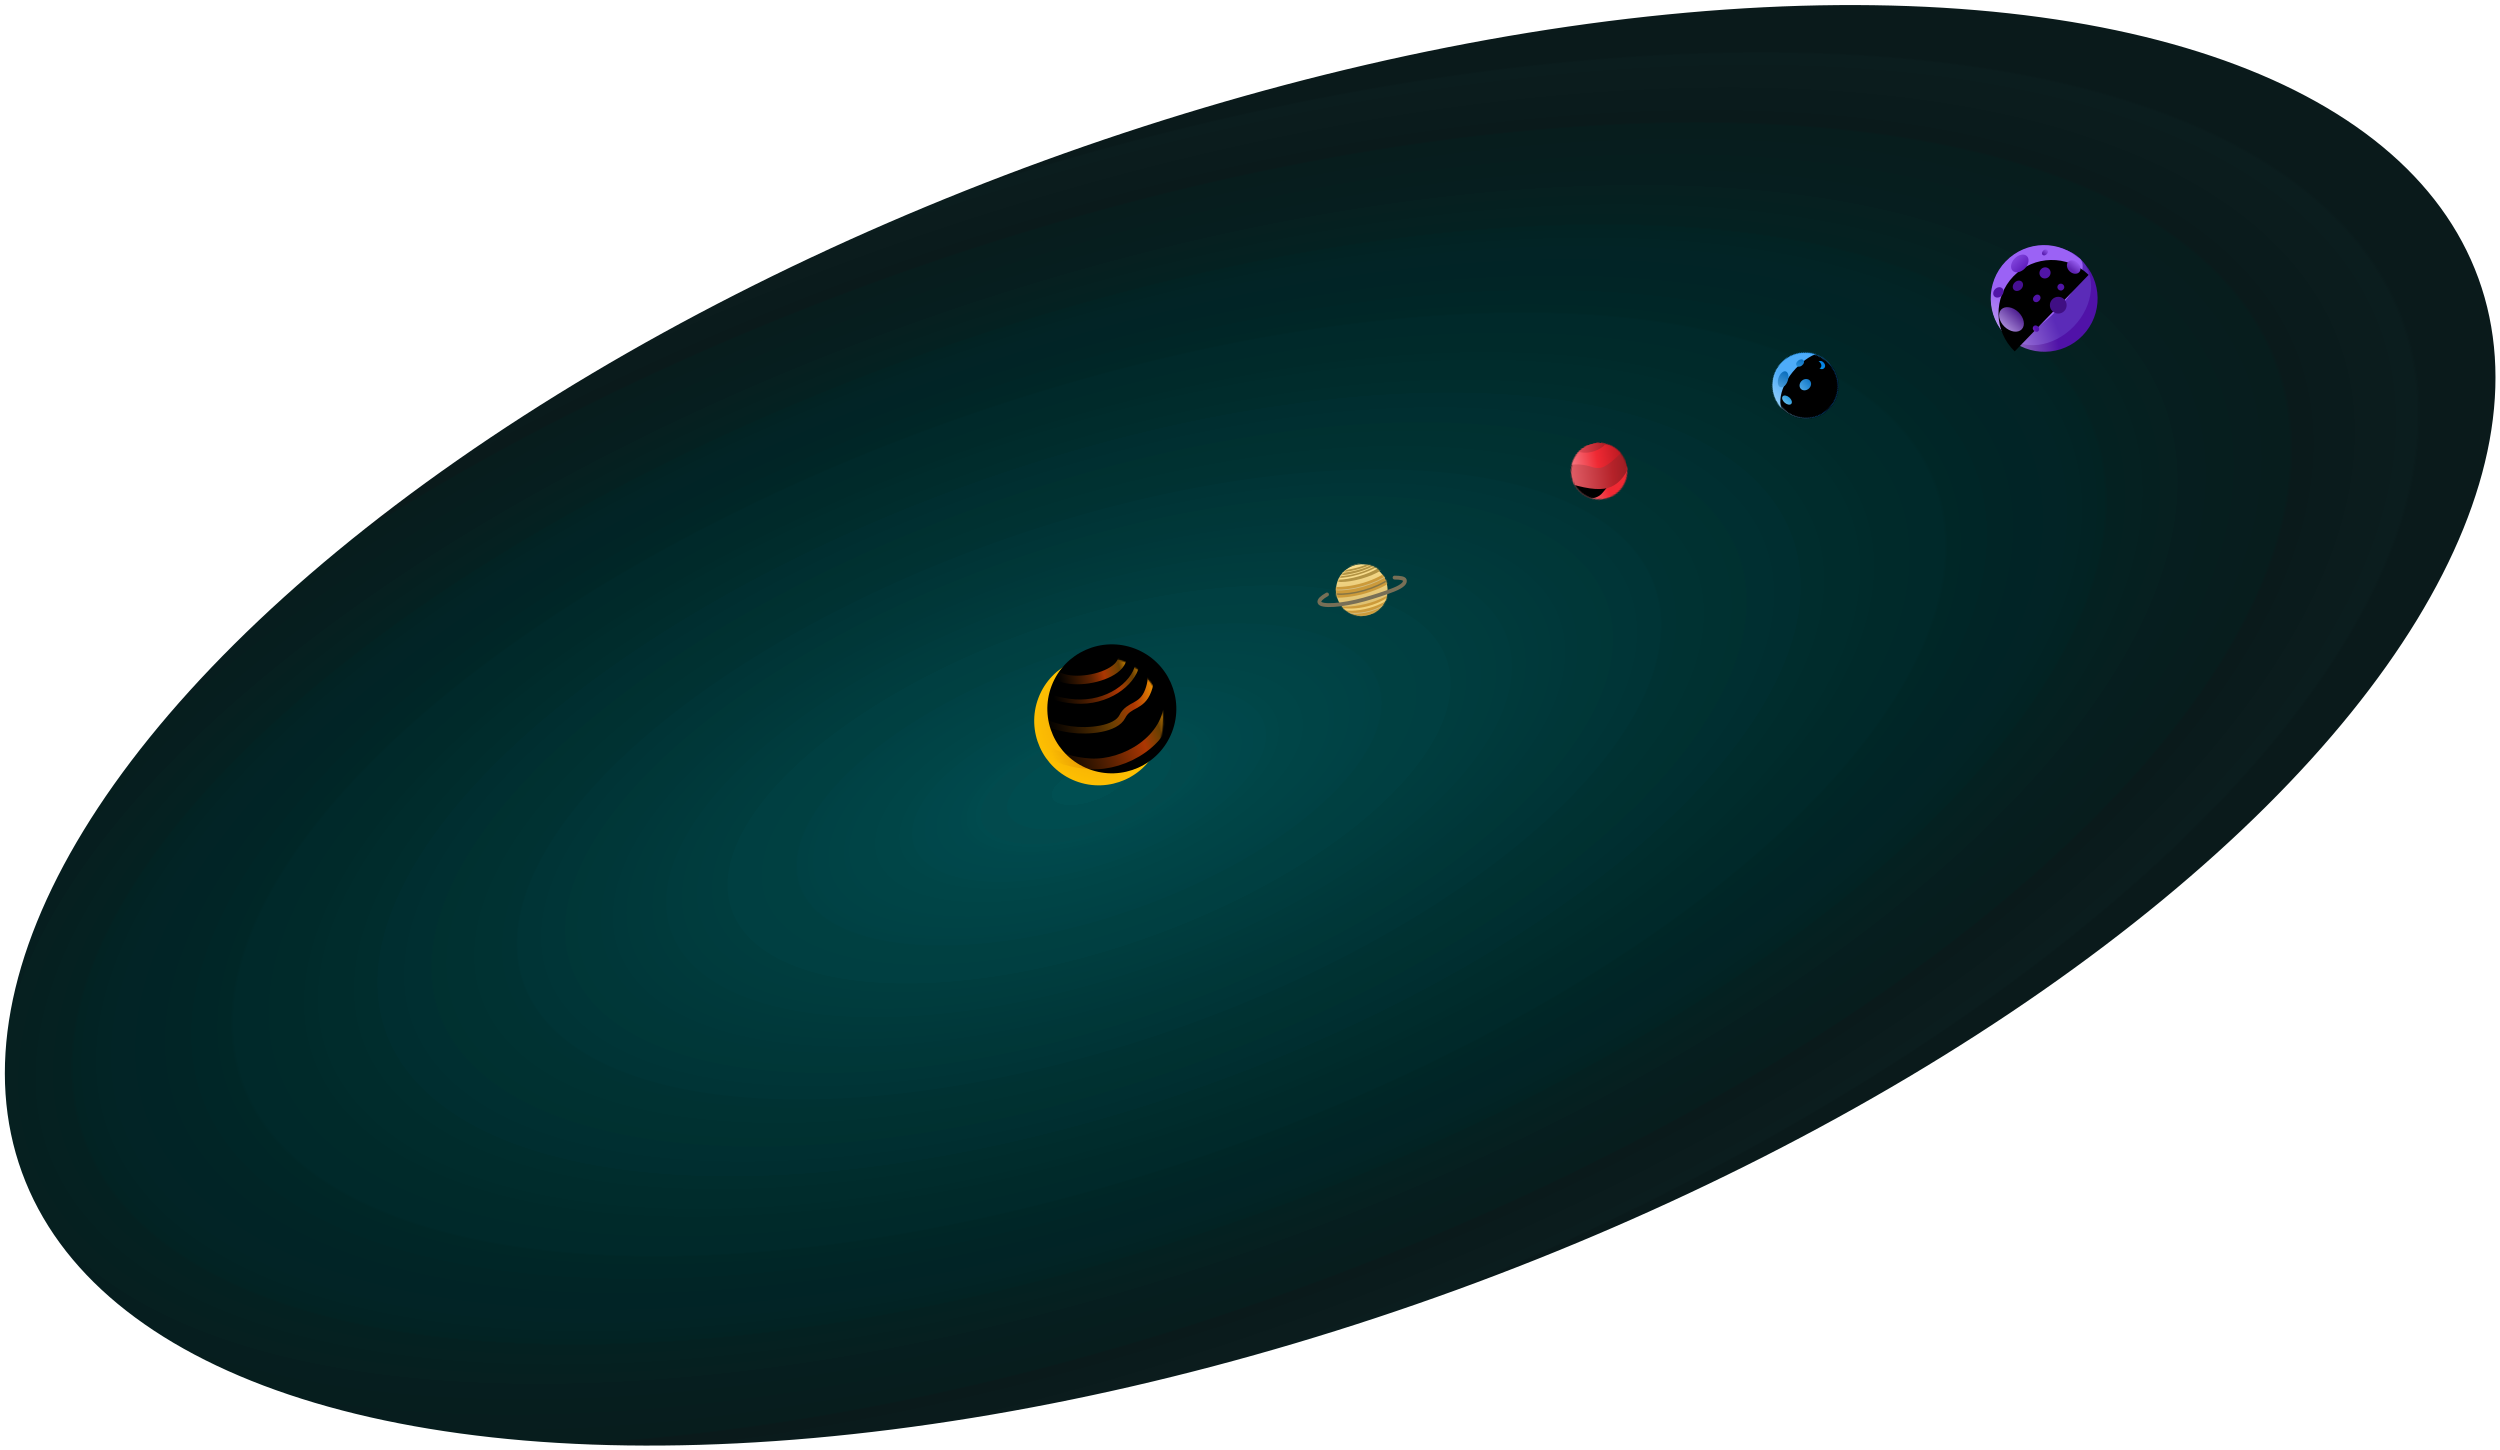 <svg width="1884" height="1093" xmlns="http://www.w3.org/2000/svg" xmlns:xlink="http://www.w3.org/1999/xlink"><defs><radialGradient cx="43.525%" cy="50%" fx="43.525%" fy="50%" r="53.684%" gradientTransform="matrix(-.005 1 -1.055 -.024 .965 .077)" id="a"><stop stop-color="#004F52" offset="0%"/><stop stop-color="#004F52" offset="2.597%"/><stop stop-color="#004C4F" offset="2.61%"/><stop stop-color="#004C4F" offset="5.675%"/><stop stop-color="#024A4D" offset="5.746%"/><stop stop-color="#024A4D" offset="7.538%"/><stop stop-color="#004B4E" offset="7.583%"/><stop stop-color="#00494C" offset="8.858%"/><stop stop-color="#00484C" offset="8.975%"/><stop stop-color="#00474A" offset="12.286%"/><stop stop-color="#004648" offset="12.378%"/><stop stop-color="#004446" offset="15.75%"/><stop stop-color="#004446" offset="16.003%"/><stop stop-color="#004144" offset="20.31%"/><stop stop-color="#004041" offset="20.46%"/><stop stop-color="#003F41" offset="25.17%"/><stop stop-color="#003D3E" offset="25.23%"/><stop stop-color="#003B3D" offset="29.428%"/><stop stop-color="#003A3B" offset="29.525%"/><stop stop-color="#00383A" offset="33.148%"/><stop stop-color="#003739" offset="33.225%"/><stop stop-color="#003737" offset="36.477%"/><stop stop-color="#003537" offset="36.576%"/><stop stop-color="#003436" offset="39.813%"/><stop stop-color="#003233" offset="39.941%"/><stop stop-color="#003130" offset="45.765%"/><stop stop-color="#002F31" offset="45.915%"/><stop stop-color="#002E30" offset="49.576%"/><stop stop-color="#002D2D" offset="49.636%"/><stop stop-color="#002C2C" offset="52.827%"/><stop stop-color="#002B2B" offset="54.667%"/><stop stop-color="#002A2A" offset="54.767%"/><stop stop-color="#00292A" offset="59.613%"/><stop stop-color="#002727" offset="59.845%"/><stop stop-color="#012426" offset="65.325%"/><stop stop-color="#022426" offset="67.659%"/><stop stop-color="#022323" offset="70.771%"/><stop stop-color="#042121" offset="71.006%"/><stop stop-color="#062020" offset="75.861%"/><stop stop-color="#061E1F" offset="75.893%"/><stop stop-color="#071D1D" offset="83.668%"/><stop stop-color="#0A1A1B" offset="83.923%"/><stop stop-color="#0B1D1E" offset="92.534%"/><stop stop-color="#0A1A1B" offset="92.798%"/><stop stop-color="#0A1A1B" offset="100%"/></radialGradient><linearGradient x1="97.57%" y1="-10.3%" x2="68.128%" y2="185.11%" id="c"><stop stop-color="#FFE493" offset="0%"/><stop stop-color="#BC9949" offset="100%"/></linearGradient><circle id="b" cx="20.109" cy="19.849" r="19.44"/><linearGradient x1="50%" y1="-15.543%" x2="91.324%" y2="38.152%" id="f"><stop stop-color="#BCEBFF" offset="0%"/><stop stop-color="#0072E7" offset="100%"/></linearGradient><ellipse id="e" cx="25.113" cy="24.717" rx="24.801" ry="24.47"/><linearGradient x1="62.415%" y1="-40.304%" x2="75.019%" y2="50%" id="g"><stop stop-color="#E6F8FF" offset="0%"/><stop stop-color="#1998FF" offset="100%"/></linearGradient><linearGradient x1="63.182%" y1="-13.416%" x2="57.758%" y2="44.912%" id="i"><stop stop-color="#C9EAF9" offset="0%"/><stop stop-color="#4EACF9" offset="100%"/></linearGradient><path d="M11.707 52.724c11.688 0 21.89-11.215 21.89-29.55C33.597 4.842 22.69-9.82 11.002-9.82-.686-9.82-9.391 5.176-9.391 23.51c0 18.335 9.41 29.214 21.098 29.214z" id="j"/><filter x="-32.6%" y="-22.4%" width="165.1%" height="144.8%" filterUnits="objectBoundingBox" id="k"><feGaussianBlur stdDeviation="4" in="SourceAlpha" result="shadowBlurInner1"/><feOffset dx="20" dy="8" in="shadowBlurInner1" result="shadowOffsetInner1"/><feComposite in="shadowOffsetInner1" in2="SourceAlpha" operator="arithmetic" k2="-1" k3="1" result="shadowInnerInner1"/><feColorMatrix values="0 0 0 0 0 0 0 0 0 0 0 0 0 0 0 0 0 0 0.054 0" in="shadowInnerInner1"/></filter><linearGradient x1="50%" y1="-75.768%" x2="61.614%" y2="129.077%" id="l"><stop stop-color="#71C9FF" offset="0%"/><stop stop-color="#0369BC" offset="100%"/></linearGradient><linearGradient x1="97.721%" y1="0%" x2="-18.38%" y2="238.895%" id="m"><stop stop-color="#076BBD" offset="0%"/><stop stop-color="#53BCFB" offset="100%"/></linearGradient><linearGradient x1="33.241%" y1="-124.446%" x2="54.459%" y2="110.885%" id="n"><stop stop-color="#97D5FA" offset="0%"/><stop stop-color="#0167B9" offset="100%"/></linearGradient><linearGradient x1="-28.488%" y1="50%" x2="246.43%" y2="50%" id="o"><stop stop-color="#1792DC" offset="0%"/><stop stop-color="#B3E4F6" offset="100%"/></linearGradient><linearGradient x1="217.726%" y1="0%" x2="4.195%" y2="50%" id="p"><stop stop-color="#06B2F3" offset="0%"/><stop stop-color="#0680E3" offset="100%"/></linearGradient><ellipse id="q" cx="22.117" cy="43.985" rx="2.645" ry="3.307"/><filter x="-37.8%" y="-30.2%" width="175.6%" height="160.5%" filterUnits="objectBoundingBox" id="r"><feGaussianBlur stdDeviation="1" in="SourceAlpha" result="shadowBlurInner1"/><feOffset dx="2" dy="-2" in="shadowBlurInner1" result="shadowOffsetInner1"/><feComposite in="shadowOffsetInner1" in2="SourceAlpha" operator="arithmetic" k2="-1" k3="1" result="shadowInnerInner1"/><feColorMatrix values="0 0 0 0 0 0 0 0 0 0 0 0 0 0 0 0 0 0 0.134 0" in="shadowInnerInner1"/></filter><ellipse id="s" cx="21.116" cy="21.118" rx="21.083" ry="21.113"/><linearGradient x1="94.655%" y1="55.111%" x2="-23.961%" y2="52.671%" id="t"><stop stop-color="#EF828C" offset="0%"/><stop stop-color="#EF2933" offset="42.304%"/><stop stop-color="#EF2933" offset="100%"/><stop stop-color="#EF2933" offset="100%"/></linearGradient><linearGradient x1="116.243%" y1="43.83%" x2="-17.06%" y2="62.481%" id="v"><stop stop-color="#F47B85" offset="0%"/><stop stop-color="#B52229" offset="47.357%"/><stop stop-color="#420B0E" offset="100%"/></linearGradient><path d="M-.976 23.088c5.02 2.639 9.048 4.635 13.917 8.14 6.975 5.02 18.093 1.293 33.353-11.182L42.047-.645 1.1-2.386C-4.893 12.119-5.585 20.61-.976 23.088z" id="w"/><filter x="-15.9%" y="-22.4%" width="131.8%" height="144.7%" filterUnits="objectBoundingBox" id="x"><feGaussianBlur stdDeviation="3" in="SourceAlpha" result="shadowBlurInner1"/><feOffset dx="10" dy="6" in="shadowBlurInner1" result="shadowOffsetInner1"/><feComposite in="shadowOffsetInner1" in2="SourceAlpha" operator="arithmetic" k2="-1" k3="1" result="shadowInnerInner1"/><feColorMatrix values="0 0 0 0 0 0 0 0 0 0 0 0 0 0 0 0 0 0 0.13 0" in="shadowInnerInner1"/></filter><linearGradient x1="116.243%" y1="46.142%" x2="-61.761%" y2="60.316%" id="y"><stop stop-color="#F47B85" offset="0%"/><stop stop-color="#B52229" offset="47.357%"/><stop stop-color="#420B0E" offset="100%"/></linearGradient><linearGradient x1="95.562%" y1="45.815%" x2="-27.65%" y2="52.382%" id="z"><stop stop-color="#F78590" offset="0%"/><stop stop-color="#EF2933" offset="40.395%"/><stop stop-color="#900C13" offset="100%"/></linearGradient><linearGradient x1="90.278%" y1="46.515%" x2="-60.958%" y2="55.243%" id="A"><stop stop-color="#DB4753" offset="0%"/><stop stop-color="#B6232A" offset="46.383%"/><stop stop-color="#430608" offset="100%"/></linearGradient><linearGradient x1="10.107%" y1="71.934%" x2="58.119%" y2="134.648%" id="B"><stop stop-color="#5012A8" offset="0%"/><stop stop-color="#CBBCD6" offset="100%"/></linearGradient><linearGradient x1="30.935%" y1="54.808%" x2="53.514%" y2="116.491%" id="C"><stop stop-color="#5B2BB8" offset="0%"/><stop stop-color="#BF9AEA" offset="100%"/></linearGradient><linearGradient x1="52.493%" y1="142.262%" x2="44.373%" y2="70.614%" id="D"><stop stop-color="#D2C5E6" offset="0%"/><stop stop-color="#9B62F5" offset="100%"/></linearGradient><linearGradient x1="51.909%" y1="27.18%" x2="58.15%" y2="-47.425%" id="F"><stop stop-color="#9B62F5" offset="0%"/><stop stop-color="#E8E8E8" offset="100%"/></linearGradient><path d="M40.014 0C17.914 0 0 17.954 0 40.102 0 62.25 17.915 80.204 40.014 80.204" id="E"/><filter x="-22.5%" y="-11.2%" width="145%" height="122.4%" filterUnits="objectBoundingBox" id="G"><feGaussianBlur stdDeviation="3" in="SourceAlpha" result="shadowBlurInner1"/><feOffset dx="12" dy="-4" in="shadowBlurInner1" result="shadowOffsetInner1"/><feComposite in="shadowOffsetInner1" in2="SourceAlpha" operator="arithmetic" k2="-1" k3="1" result="shadowInnerInner1"/><feColorMatrix values="0 0 0 0 0 0 0 0 0 0 0 0 0 0 0 0 0 0 0.028 0" in="shadowInnerInner1"/></filter><linearGradient x1="177.088%" y1="43.718%" x2="0%" y2="43.718%" id="H"><stop stop-color="#9960F3" offset="0%"/><stop stop-color="#5F1DBC" offset="100%"/></linearGradient><linearGradient x1="61.594%" y1="-16.635%" x2="61.594%" y2="152.794%" id="I"><stop stop-color="#400E85" offset="0%"/><stop stop-color="#D3BBFA" offset="100%"/></linearGradient><linearGradient x1="62.448%" y1="-3.859%" x2="50%" y2="80.2%" id="J"><stop stop-color="#9960F3" offset="0%"/><stop stop-color="#5F24B2" offset="100%"/></linearGradient><linearGradient x1="50%" y1="50%" x2="68.487%" y2="103.299%" id="K"><stop stop-color="#5414AF" offset="0%"/><stop stop-color="#7421BC" offset="100%"/></linearGradient><linearGradient x1="56.383%" y1="-11.935%" x2="50%" y2="100%" id="L"><stop stop-color="#9960F3" offset="0%"/><stop stop-color="#5115A7" offset="100%"/></linearGradient><radialGradient cx="59.277%" cy="45.857%" fx="59.277%" fy="45.857%" r="60.024%" gradientTransform="matrix(-.92 .393 -.474 -1.109 1.355 .734)" id="N"><stop stop-color="#EFA207" offset=".013%"/><stop stop-color="#FFC201" offset="72.598%"/><stop stop-color="#FFD758" offset="100%"/></radialGradient><circle id="M" cx="61.328" cy="61.627" r="48.6"/><filter x="-14.4%" y="-14.4%" width="128.8%" height="128.8%" filterUnits="objectBoundingBox" id="O"><feGaussianBlur stdDeviation="8" in="SourceAlpha" result="shadowBlurInner1"/><feOffset dx="-12" dy="6" in="shadowBlurInner1" result="shadowOffsetInner1"/><feComposite in="shadowOffsetInner1" in2="SourceAlpha" operator="arithmetic" k2="-1" k3="1" result="shadowInnerInner1"/><feColorMatrix values="0 0 0 0 0 0 0 0 0 0 0 0 0 0 0 0 0 0 0.097 0" in="shadowInnerInner1"/></filter><linearGradient x1="90.442%" y1="69.71%" x2="-6.643%" y2="50.588%" id="P"><stop stop-color="#A74E00" stop-opacity="0" offset="0%"/><stop stop-color="#CE4B02" stop-opacity=".459" offset="44.213%"/><stop stop-color="#E74803" stop-opacity=".747" offset="62.41%"/><stop stop-color="#D17D02" stop-opacity=".499" offset="84.593%"/><stop stop-color="#FCAD04" offset="99.966%"/></linearGradient><linearGradient x1="86.579%" y1="68.679%" x2="-4.262%" y2="48.775%" id="R"><stop stop-color="#A74E00" stop-opacity="0" offset="0%"/><stop stop-color="#D17D02" stop-opacity=".499" offset="53.607%"/><stop stop-color="#E74803" stop-opacity=".747" offset="74.679%"/><stop stop-color="#FCAD04" offset="99.966%"/></linearGradient><linearGradient x1="73.2%" y1="62.633%" x2="-3.863%" y2="47.311%" id="S"><stop stop-color="#A74E00" stop-opacity="0" offset="0%"/><stop stop-color="#E74803" stop-opacity=".747" offset="67.027%"/><stop stop-color="#D17D02" stop-opacity=".499" offset="84.293%"/><stop stop-color="#FCAD04" offset="99.966%"/></linearGradient><linearGradient x1="80.972%" y1="77.742%" x2=".083%" y2="52.725%" id="T"><stop stop-color="#A74E00" stop-opacity="0" offset="0%"/><stop stop-color="#E74803" stop-opacity=".747" offset="71.987%"/><stop stop-color="#D17D02" stop-opacity=".499" offset="87.001%"/><stop stop-color="#FCAD04" offset="99.966%"/></linearGradient></defs><g transform="translate(-141 -218)" fill="none" fill-rule="evenodd"><ellipse stroke="#FFF" stroke-width="3" fill="url(#a)" transform="rotate(-20 1083.13 764.603)" cx="1083.13" cy="764.603" rx="986.5" ry="454.5"/><g transform="rotate(-14 3211.41 -4330.08)"><mask id="d" fill="#fff"><use xlink:href="#b"/></mask><use fill="url(#c)" xlink:href="#b"/><ellipse stroke="#CC9A3A" stroke-width="8.1" mask="url(#d)" cx="18.953" cy="4.371" rx="34.83" ry="14.58"/><ellipse stroke="#CC9A3A" stroke-width="8.91" mask="url(#d)" cx="20.573" cy="12.471" rx="41.31" ry="22.68"/><ellipse stroke="#B29343" stroke-width="8.91" mask="url(#d)" transform="rotate(-2 21.665 1.343)" cx="21.665" cy="1.343" rx="20.25" ry="5.67"/><ellipse stroke="#F7DB8A" stroke-width=".5" mask="url(#d)" cx="19.446" cy="-1.46" rx="20.25" ry="5.67"/><ellipse stroke="#F7DB8A" stroke-width=".648" mask="url(#d)" transform="rotate(-2 20.192 .706)" cx="20.192" cy=".706" rx="20.25" ry="5.67"/><ellipse stroke="#F7DB8A" stroke-width="1.296" mask="url(#d)" transform="rotate(-2 20.128 2.9)" cx="20.128" cy="2.901" rx="21.06" ry="5.67"/><ellipse stroke="#D2BD82" stroke-width=".648" mask="url(#d)" transform="rotate(-2 21.383 6.801)" cx="21.383" cy="6.801" rx="29.16" ry="10.53"/><ellipse stroke="#F1D179" stroke-width="1.62" mask="url(#d)" transform="rotate(-1 21.383 14.901)" cx="21.383" cy="14.901" rx="32.4" ry="18.63"/><ellipse stroke="#D2BD82" stroke-width=".648" mask="url(#d)" transform="rotate(-1 21.383 18.141)" cx="21.383" cy="18.141" rx="29.16" ry="18.63"/><ellipse stroke="#877544" stroke-width="1.134" mask="url(#d)" transform="rotate(-2 21.383 10.041)" cx="21.383" cy="10.041" rx="29.16" ry="10.53"/></g><path d="M1141.034 665.996c-4.028 2.237-6.173 4.335-5.695 5.952 1.047 3.536 17.299 2.383 33.605-2.165 7.241-2.02 16.326-4.95 22.192-7.298 7.344-2.94 9.06-5.39 8.477-7.355-.382-1.29-3.305-1.86-7.656-1.842" stroke="#786F56" stroke-width="2.916" stroke-linecap="round"/><g transform="scale(1 -1) rotate(-46 135.126 -1981.202)"><mask id="h" fill="#fff"><use xlink:href="#e"/></mask><use fill="url(#f)" xlink:href="#e"/><ellipse fill="url(#g)" mask="url(#h)" cx="19.492" cy="24.717" rx="23.147" ry="25.793"/><g mask="url(#h)"><use fill="url(#i)" xlink:href="#j"/><use fill="#000" filter="url(#k)" xlink:href="#j"/></g><ellipse fill="url(#l)" mask="url(#h)" transform="rotate(-2 24.47 25.131)" cx="24.47" cy="25.131" rx="3.968" ry="4.629"/><ellipse fill="url(#m)" mask="url(#h)" transform="rotate(174 9.992 33.628)" cx="9.992" cy="33.628" rx="2.315" ry="3.307"/><ellipse fill="url(#n)" mask="url(#h)" transform="rotate(27 9.95 15.895)" cx="9.95" cy="15.895" rx="3.637" ry="6.283"/><ellipse fill="url(#o)" mask="url(#h)" transform="rotate(-85 23.234 7.14)" cx="23.234" cy="7.141" rx="2.645" ry="4.299"/><g mask="url(#h)" transform="rotate(-93 22.117 43.985)"><use fill="url(#p)" xlink:href="#q"/><use fill="#000" filter="url(#r)" xlink:href="#q"/></g></g><g transform="scale(-1 1) rotate(16 -2626.622 -4567.136)"><mask id="u" fill="#fff"><use xlink:href="#s"/></mask><use fill-opacity="0" fill="#FFF" xlink:href="#s"/><path d="M-2.026 22.281c12.908 4.144 20.637 6.215 23.185 6.215 6.704 0 14.4-2.464 23.088-7.391L42.712 39.06l-20.18 5.082L.742 39.803l-2.769-17.522z" fill="url(#t)" mask="url(#u)"/><g mask="url(#u)"><use fill="url(#v)" xlink:href="#w"/><use fill="#000" filter="url(#x)" xlink:href="#w"/></g><path d="M-7.402 3.145h53.46l2.78 20.009c-13.792 8.22-24.357 12.085-31.694 11.596C9.807 34.262 3.1 29.652-2.979 20.918L-7.402 3.145z" fill="url(#y)" mask="url(#u)" transform="rotate(-4 20.719 18.968)"/><path d="M5.108-.165l34.935-1.59 5.13 12.01c-5.004-.035-9.63.924-13.876 2.876-6.369 2.93-5.922 4.487-11.397 5.658-3.65.78-10.95-2.05-21.903-8.489L5.108-.165z" fill="url(#z)" mask="url(#u)"/><path d="M8.529.773c3.21 3.159 7.527 4.739 12.948 4.74 5-.001 9.134-1.44 12.401-4.317L21.457-2.696 8.529.773z" fill="url(#A)" mask="url(#u)"/></g><g transform="scale(-1 1) rotate(-44 -322.383 2373.073)"><ellipse fill="url(#B)" cx="40.517" cy="40.465" rx="40.014" ry="40.102"/><ellipse fill="url(#C)" cx="42.324" cy="40.202" rx="32.256" ry="40.102"/><path d="M41.929 80.582c8.204 0 15.491-17.971 15.491-40.14C57.42 18.271 50.133.3 41.929.3c-8.205 0-14.22 17.971-14.22 40.14 0 22.17 6.015 40.141 14.22 40.141z" fill="url(#D)"/><g transform="rotate(180 40.515 40.332)"><use fill="url(#F)" xlink:href="#E"/><use fill="#000" filter="url(#G)" xlink:href="#E"/></g><ellipse fill="url(#H)" cx="72.314" cy="34.301" rx="5.373" ry="7.7"/><ellipse fill="url(#I)" cx="47.514" cy="69.001" rx="10.746" ry="7.586"/><circle fill="#400F84" cx="29.592" cy="36.792" r="6.321"/><ellipse fill="url(#J)" cx="41.204" cy="8.034" rx="5.694" ry="4.425"/><ellipse fill="#5115A7" cx="53.677" cy="26.229" rx="4.109" ry="4.278"/><ellipse fill="#5115A7" cx="44.808" cy="44.368" rx="2.529" ry="3.08"/><ellipse fill="url(#K)" cx="29.39" cy="61.164" rx="2.562" ry="2.212"/><ellipse fill="url(#L)" cx="64.436" cy="15.129" rx="1.896" ry="2.567"/><ellipse fill="#5115A7" cx="37.676" cy="25.643" rx="2.562" ry="2.567"/><ellipse fill="#5115A7" cx="68.755" cy="61.214" rx="3.477" ry="4.278"/><ellipse fill="#461093" cx="61.623" cy="47.413" rx="3.477" ry="4.278"/></g><g transform="scale(-1 1) rotate(-3 12904.62 20084.36)"><mask id="Q" fill="#fff"><use xlink:href="#M"/></mask><g transform="rotate(72 61.328 61.627)"><use fill="url(#N)" xlink:href="#M"/><use fill="#000" filter="url(#O)" xlink:href="#M"/></g><path d="M79.117 31.737c14.56.763 23.497-5.15 23.497-14.991 0-9.842-11.4-22.412-25.715-22.412-14.316 0-32.017 9.653-30.908 19.444 1.11 9.792 18.566 17.195 33.126 17.959z" stroke="url(#P)" stroke-width="6.48" mask="url(#Q)"/><path d="M82.02 69.2c22.819-2.049 37.202-10.531 37.202-28.873 0-18.341-24.183-40.01-52.366-40.01S26.493-3.963 26.493 14.38c0 4.483-5.362 9.452-1.187 22.649 4.175 13.196 14.051 10.47 18.396 20.43 4.345 9.961 25.2 12.92 38.318 11.742z" stroke="url(#R)" stroke-width="4.86" mask="url(#Q)"/><path d="M79.887 48c24.351-.347 48.463-13.55 48.463-28.312 0-14.763-21.033-26.73-46.98-26.73-25.946 0-49.43 10.35-46.958 25.08C36.885 32.768 55.535 48.345 79.887 48z" stroke="url(#S)" stroke-width="3.24" mask="url(#Q)"/><path d="M66.104 94.321c25.969-.261 50.914-11.931 53.973-39.349 3.059-27.417-29.663-50.053-57.4-50.053-27.735 0-52.277 6.994-53.888 37.732-1.61 30.738 31.345 51.931 57.315 51.67z" stroke="url(#T)" stroke-width="8.1" mask="url(#Q)"/></g></g></svg>